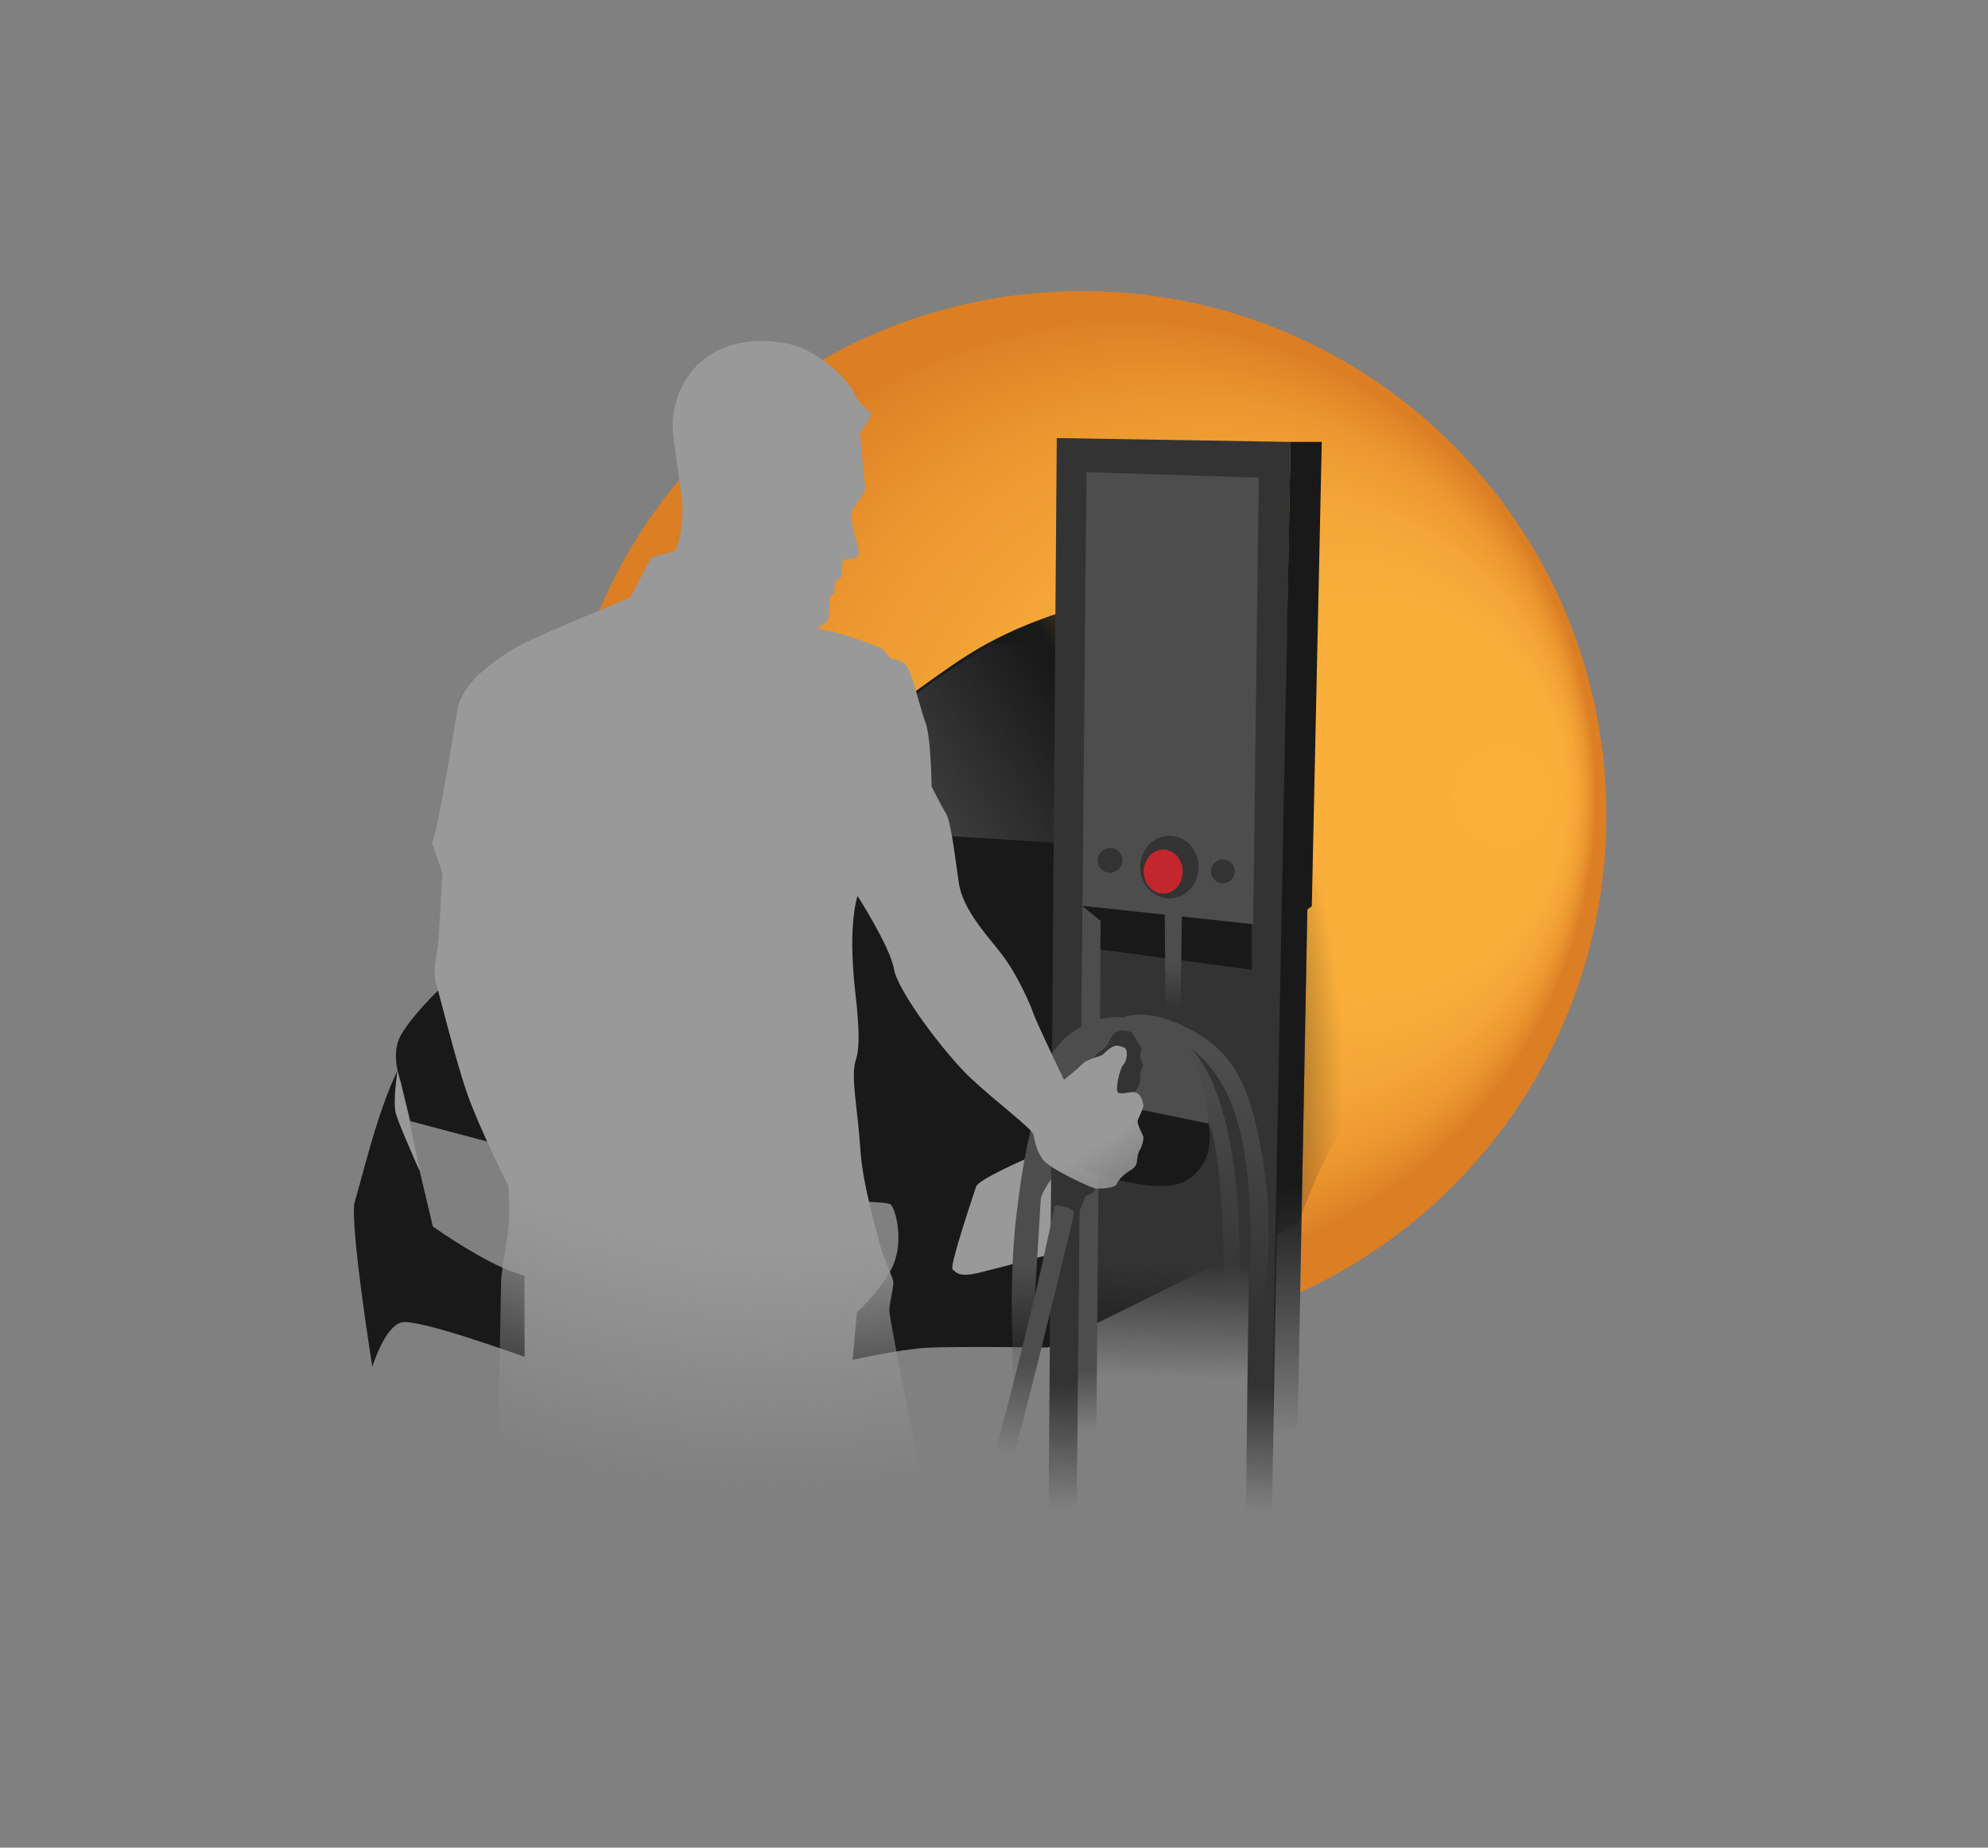 <?xml version="1.0" encoding="utf-8"?>
<!-- Generator: Adobe Illustrator 23.0.0, SVG Export Plug-In . SVG Version: 6.00 Build 0)  -->
<svg version="1.1" xmlns="http://www.w3.org/2000/svg" xmlns:xlink="http://www.w3.org/1999/xlink" x="0px" y="0px"
	 viewBox="0 0 718.87 668.12" style="enable-background:new 0 0 718.87 668.12;" xml:space="preserve">
<rect x="0" y="0" width="718.87" height="668.12" fill="#808080" stroke="none"/>
<style type="text/css">
	.st0{display:none;}
	.st1{display:inline;}
	.st2{fill:#3A3A3A;}
	.st3{fill:none;stroke:#3A3A3A;stroke-miterlimit:10;}
	.st4{fill:none;stroke:#1C1C1C;stroke-miterlimit:10;}
	.st5{display:inline;fill:none;stroke:#3A3A3A;stroke-miterlimit:10;}
	.st6{display:inline;fill:none;stroke:#1C1C1C;stroke-miterlimit:10;}
	.st7{opacity:0.9;fill:#F7BD19;}
	.st8{fill:#FFFFFF;}
	.st9{fill:#6B6B6B;}
	.st10{fill:#494949;}
	.st11{opacity:0.5;clip-path:url(#SVGID_4_);fill:url(#SVGID_5_);}
	.st12{fill:#565656;}
	.st13{fill:#353535;}
	.st14{fill:#727272;}
	.st15{fill:#282828;}
	.st16{fill:#606060;}
	.st17{fill:#29ABE2;}
	.st18{fill:#848484;}
	.st19{fill:url(#SVGID_8_);}
	.st20{fill:none;stroke:#CCCCCC;stroke-width:0.75;stroke-linecap:round;stroke-linejoin:round;stroke-miterlimit:10;}
	.st21{fill:none;stroke:#999999;stroke-linecap:round;stroke-linejoin:round;stroke-miterlimit:10;}
	.st22{fill:url(#SVGID_9_);}
	.st23{fill:url(#SVGID_10_);}
	.st24{fill:url(#SVGID_11_);}
	.st25{fill:url(#SVGID_12_);}
	.st26{fill:url(#SVGID_13_);}
	.st27{fill:url(#SVGID_14_);}
	.st28{fill:none;stroke:#EFEFEF;stroke-miterlimit:10;}
	.st29{fill:#F9DC79;}
	.st30{fill:#F7BD19;}
	.st31{opacity:0.8;}
	.st32{fill:url(#SVGID_15_);}
	.st33{fill:url(#SVGID_16_);}
	.st34{fill:url(#SVGID_17_);}
	.st35{fill:url(#SVGID_18_);}
	.st36{fill:url(#SVGID_19_);}
	.st37{fill:url(#SVGID_20_);}
	.st38{fill:url(#SVGID_21_);}
	.st39{fill:url(#SVGID_22_);}
	.st40{fill:url(#SVGID_25_);}
	.st41{fill:#2F3948;}
	.st42{fill:none;stroke:#F7BD19;stroke-width:6;stroke-linecap:round;stroke-linejoin:round;stroke-miterlimit:10;}
	.st43{fill:url(#SVGID_26_);}
	.st44{fill:#191919;}
	.st45{fill:url(#SVGID_27_);}
	.st46{fill:url(#SVGID_28_);}
	.st47{fill:#4D4D4D;}
	.st48{fill:url(#SVGID_29_);}
	.st49{fill:url(#SVGID_30_);}
	.st50{fill:#CCCCCC;}
	.st51{fill:url(#SVGID_31_);}
	.st52{fill:#FABF14;}
	.st53{fill:url(#SVGID_32_);}
	.st54{fill:url(#SVGID_33_);}
	.st55{fill:url(#SVGID_34_);}
	.st56{fill:url(#SVGID_35_);}
	.st57{fill:url(#SVGID_36_);}
	.st58{fill:url(#SVGID_37_);}
	.st59{fill:url(#SVGID_38_);}
	.st60{fill:url(#SVGID_39_);}
	.st61{fill:url(#SVGID_40_);}
	.st62{fill:url(#SVGID_41_);}
	.st63{fill:url(#SVGID_42_);}
	.st64{fill:#333333;}
	.st65{fill:url(#SVGID_43_);}
	.st66{fill:url(#SVGID_44_);}
	.st67{fill:url(#SVGID_45_);}
	.st68{opacity:0.7;fill:url(#SVGID_46_);}
	.st69{fill:url(#SVGID_47_);}
	.st70{fill:url(#SVGID_48_);}
	.st71{fill:url(#SVGID_49_);}
	.st72{fill:#999999;}
	.st73{fill:url(#SVGID_50_);}
	.st74{opacity:0.8;fill:url(#SVGID_51_);}
	.st75{fill:url(#SVGID_52_);}
	.st76{fill:url(#SVGID_53_);}
	.st77{fill:url(#SVGID_54_);}
	.st78{fill:url(#SVGID_55_);}
	.st79{fill:url(#SVGID_56_);}
	.st80{fill:url(#SVGID_57_);}
	.st81{fill:url(#SVGID_58_);}
	.st82{fill:url(#SVGID_59_);}
	.st83{opacity:0.7;fill:url(#SVGID_60_);}
	.st84{fill:url(#SVGID_61_);}
	.st85{fill:url(#SVGID_62_);}
	.st86{fill:url(#SVGID_63_);}
	.st87{fill:url(#SVGID_64_);}
	.st88{opacity:0.8;fill:url(#SVGID_65_);}
	.st89{fill:url(#SVGID_66_);}
	.st90{fill:url(#SVGID_67_);}
	.st91{fill:url(#SVGID_68_);}
	.st92{fill:url(#SVGID_69_);}
	.st93{fill:url(#SVGID_70_);}
	.st94{fill:url(#SVGID_71_);}
	.st95{fill:url(#SVGID_72_);}
	.st96{fill:url(#SVGID_73_);}
	.st97{fill:#FFFFFF;stroke:#000000;stroke-miterlimit:10;}
	.st98{fill:#C1272D;}
	.st99{fill:url(#SVGID_74_);}
	.st100{fill:url(#SVGID_75_);}
	.st101{fill:url(#SVGID_76_);}
	.st102{fill:url(#SVGID_77_);}
	.st103{fill:url(#SVGID_78_);}
	.st104{fill:url(#SVGID_79_);}
	.st105{fill:url(#SVGID_80_);}
	.st106{fill:url(#SVGID_81_);}
	.st107{fill:url(#SVGID_82_);}
	.st108{fill:url(#SVGID_83_);}
	.st109{fill:url(#SVGID_84_);}
	.st110{fill:url(#SVGID_85_);}
	.st111{fill:url(#SVGID_86_);}
	.st112{fill:url(#SVGID_87_);}
	.st113{fill:url(#SVGID_88_);}
	.st114{fill:url(#SVGID_89_);}
	.st115{fill:url(#SVGID_90_);}
	.st116{fill:url(#SVGID_91_);}
	.st117{fill:url(#SVGID_92_);}
	.st118{fill:url(#SVGID_93_);}
	.st119{fill:url(#SVGID_94_);}
	.st120{fill:url(#SVGID_95_);}
	.st121{fill:url(#SVGID_96_);}
	.st122{fill:url(#SVGID_97_);}
	.st123{fill:url(#SVGID_98_);}
	.st124{fill:url(#SVGID_99_);}
	.st125{fill:url(#SVGID_100_);}
	.st126{fill:url(#SVGID_101_);}
	.st127{fill:url(#SVGID_102_);}
	.st128{fill:url(#SVGID_103_);}
	.st129{fill:url(#SVGID_104_);}
	.st130{fill:url(#SVGID_105_);}
	.st131{fill:url(#SVGID_106_);}
	.st132{fill:url(#SVGID_107_);}
	.st133{fill:url(#SVGID_108_);}
	.st134{fill:url(#SVGID_109_);}
	.st135{fill:#666666;}
	.st136{fill:none;}
	.st137{fill:url(#SVGID_110_);}
	.st138{opacity:0.5;}
	.st139{fill:url(#SVGID_111_);}
	.st140{fill:url(#SVGID_112_);}
	.st141{fill:url(#SVGID_113_);}
	.st142{fill:url(#SVGID_114_);}
	.st143{fill:url(#SVGID_115_);}
	.st144{fill:url(#SVGID_116_);}
	.st145{fill:url(#SVGID_117_);}
	.st146{fill:url(#SVGID_118_);}
	.st147{fill:url(#SVGID_119_);}
	.st148{fill:url(#SVGID_120_);}
	.st149{fill:url(#SVGID_121_);}
	.st150{fill:url(#SVGID_122_);}
	.st151{fill:url(#SVGID_123_);}
	.st152{fill:url(#SVGID_124_);}
	.st153{fill:url(#SVGID_125_);}
	.st154{fill:url(#SVGID_126_);}
	.st155{fill:url(#SVGID_127_);}
	.st156{fill:url(#SVGID_128_);}
	.st157{fill:url(#SVGID_129_);}
	.st158{fill:url(#SVGID_130_);}
	.st159{fill:url(#SVGID_131_);}
	.st160{fill:url(#SVGID_132_);}
	.st161{fill:url(#SVGID_133_);}
	.st162{fill:url(#SVGID_134_);}
	.st163{fill:url(#SVGID_135_);}
	.st164{fill:url(#SVGID_136_);}
	.st165{fill:url(#SVGID_137_);}
	.st166{fill:url(#SVGID_138_);}
	.st167{fill:url(#SVGID_139_);}
	.st168{fill:url(#SVGID_140_);}
	.st169{fill:none;stroke:#2D2D2D;stroke-width:2;stroke-miterlimit:10;}
	.st170{fill:url(#SVGID_147_);}
	.st171{fill:url(#SVGID_148_);}
	.st172{fill:url(#SVGID_149_);}
	.st173{clip-path:url(#SVGID_151_);}
	.st174{fill:#FBDD79;}
	.st175{fill:#736357;}
	.st176{fill:#534741;}
	.st177{fill:url(#SVGID_152_);}
	.st178{fill:#F2F2F2;}
	.st179{fill:#00B5E4;}
</style>
<g id="Layer_2">
</g>
<g id="Layer_6" class="st0">
	<g class="st1">
		<g>
			<g>
				<path class="st2" d="M19.84,77.75c1.93,0,1.93-3,0-3C17.91,74.75,17.91,77.75,19.84,77.75L19.84,77.75z"/>
			</g>
		</g>
		<g>
			<g>
				<path class="st2" d="M177.45,77.75c1.93,0,1.93-3,0-3C175.52,74.75,175.52,77.75,177.45,77.75L177.45,77.75z"/>
			</g>
		</g>
		<g>
			<g>
				<path class="st2" d="M335.06,77.75c1.93,0,1.93-3,0-3C333.12,74.75,333.12,77.75,335.06,77.75L335.06,77.75z"/>
			</g>
		</g>
		<g>
			<g>
				<path class="st2" d="M492.66,77.75c1.93,0,1.93-3,0-3C490.73,74.75,490.73,77.75,492.66,77.75L492.66,77.75z"/>
			</g>
		</g>
		<g>
			<g>
				<path class="st2" d="M650.27,77.75c1.93,0,1.93-3,0-3C648.34,74.75,648.33,77.75,650.27,77.75L650.27,77.75z"/>
			</g>
		</g>
		<g>
			<g>
				<path class="st2" d="M98.65,153.72c1.93,0,1.93-3,0-3C96.72,150.72,96.71,153.72,98.65,153.72L98.65,153.72z"/>
			</g>
		</g>
		<g>
			<g>
				<path class="st2" d="M256.25,153.72c1.93,0,1.93-3,0-3C254.32,150.72,254.32,153.72,256.25,153.72L256.25,153.72z"/>
			</g>
		</g>
		<g>
			<g>
				<path class="st2" d="M413.86,153.72c1.93,0,1.93-3,0-3C411.93,150.72,411.92,153.72,413.86,153.72L413.86,153.72z"/>
			</g>
		</g>
		<g>
			<g>
				<path class="st2" d="M571.46,153.72c1.93,0,1.93-3,0-3C569.53,150.72,569.53,153.72,571.46,153.72L571.46,153.72z"/>
			</g>
		</g>
		<g>
			<g>
				<path class="st2" d="M19.84,235.36c1.93,0,1.93-3,0-3C17.91,232.36,17.91,235.36,19.84,235.36L19.84,235.36z"/>
			</g>
		</g>
		<g>
			<g>
				<path class="st2" d="M177.45,235.36c1.93,0,1.93-3,0-3C175.52,232.36,175.52,235.36,177.45,235.36L177.45,235.36z"/>
			</g>
		</g>
		<g>
			<g>
				<path class="st2" d="M335.06,235.36c1.93,0,1.93-3,0-3C333.12,232.36,333.12,235.36,335.06,235.36L335.06,235.36z"/>
			</g>
		</g>
		<g>
			<g>
				<path class="st2" d="M492.66,235.36c1.93,0,1.93-3,0-3C490.73,232.36,490.73,235.36,492.66,235.36L492.66,235.36z"/>
			</g>
		</g>
		<g>
			<g>
				<path class="st2" d="M650.27,235.36c1.93,0,1.93-3,0-3C648.34,232.36,648.33,235.36,650.27,235.36L650.27,235.36z"/>
			</g>
		</g>
		<g>
			<g>
				<path class="st2" d="M98.65,311.33c1.93,0,1.93-3,0-3C96.72,308.33,96.71,311.33,98.65,311.33L98.65,311.33z"/>
			</g>
		</g>
		<g>
			<g>
				<path class="st2" d="M256.25,311.33c1.93,0,1.93-3,0-3C254.32,308.33,254.32,311.33,256.25,311.33L256.25,311.33z"/>
			</g>
		</g>
		<g>
			<g>
				<path class="st2" d="M413.86,311.33c1.93,0,1.93-3,0-3C411.93,308.33,411.92,311.33,413.86,311.33L413.86,311.33z"/>
			</g>
		</g>
		<g>
			<g>
				<path class="st2" d="M571.46,311.33c1.93,0,1.93-3,0-3C569.53,308.33,569.53,311.33,571.46,311.33L571.46,311.33z"/>
			</g>
		</g>
		<g>
			<g>
				<path class="st2" d="M19.84,392.96c1.93,0,1.93-3,0-3C17.91,389.96,17.91,392.96,19.84,392.96L19.84,392.96z"/>
			</g>
		</g>
		<g>
			<g>
				<path class="st2" d="M177.45,392.96c1.93,0,1.93-3,0-3C175.52,389.96,175.52,392.96,177.45,392.96L177.45,392.96z"/>
			</g>
		</g>
		<g>
			<g>
				<path class="st2" d="M335.06,392.96c1.93,0,1.93-3,0-3C333.12,389.96,333.12,392.96,335.06,392.96L335.06,392.96z"/>
			</g>
		</g>
		<g>
			<g>
				<path class="st2" d="M492.66,392.96c1.93,0,1.93-3,0-3C490.73,389.96,490.73,392.96,492.66,392.96L492.66,392.96z"/>
			</g>
		</g>
		<g>
			<g>
				<path class="st2" d="M650.27,392.96c1.93,0,1.93-3,0-3C648.34,389.96,648.33,392.96,650.27,392.96L650.27,392.96z"/>
			</g>
		</g>
		<g>
			<g>
				<path class="st2" d="M98.65,468.93c1.93,0,1.93-3,0-3C96.72,465.93,96.71,468.93,98.65,468.93L98.65,468.93z"/>
			</g>
		</g>
		<g>
			<g>
				<path class="st2" d="M256.25,468.93c1.93,0,1.93-3,0-3C254.32,465.93,254.32,468.93,256.25,468.93L256.25,468.93z"/>
			</g>
		</g>
		<g>
			<g>
				<path class="st2" d="M413.86,468.93c1.93,0,1.93-3,0-3C411.93,465.93,411.92,468.93,413.86,468.93L413.86,468.93z"/>
			</g>
		</g>
		<g>
			<g>
				<path class="st2" d="M571.46,468.93c1.93,0,1.93-3,0-3C569.53,465.93,569.53,468.93,571.46,468.93L571.46,468.93z"/>
			</g>
		</g>
		<g>
			<g>
				<path class="st2" d="M19.84,550.57c1.93,0,1.93-3,0-3C17.91,547.57,17.91,550.57,19.84,550.57L19.84,550.57z"/>
			</g>
		</g>
		<g>
			<g>
				<path class="st2" d="M177.45,550.57c1.93,0,1.93-3,0-3C175.52,547.57,175.52,550.57,177.45,550.57L177.45,550.57z"/>
			</g>
		</g>
		<g>
			<g>
				<path class="st2" d="M335.06,550.57c1.93,0,1.93-3,0-3C333.12,547.57,333.12,550.57,335.06,550.57L335.06,550.57z"/>
			</g>
		</g>
		<g>
			<g>
				<path class="st2" d="M492.66,550.57c1.93,0,1.93-3,0-3C490.73,547.57,490.73,550.57,492.66,550.57L492.66,550.57z"/>
			</g>
		</g>
		<g>
			<g>
				<path class="st2" d="M650.27,550.57c1.93,0,1.93-3,0-3C648.34,547.57,648.33,550.57,650.27,550.57L650.27,550.57z"/>
			</g>
		</g>
		<g>
			<g>
				<path class="st2" d="M98.65,626.54c1.93,0,1.93-3,0-3C96.72,623.54,96.71,626.54,98.65,626.54L98.65,626.54z"/>
			</g>
		</g>
		<g>
			<g>
				<path class="st2" d="M256.25,626.54c1.93,0,1.93-3,0-3C254.32,623.54,254.32,626.54,256.25,626.54L256.25,626.54z"/>
			</g>
		</g>
		<g>
			<g>
				<path class="st2" d="M413.86,626.54c1.93,0,1.93-3,0-3C411.93,623.54,411.92,626.54,413.86,626.54L413.86,626.54z"/>
			</g>
		</g>
		<g>
			<g>
				<path class="st2" d="M571.46,626.54c1.93,0,1.93-3,0-3C569.53,623.54,569.53,626.54,571.46,626.54L571.46,626.54z"/>
			</g>
		</g>
	</g>
</g>
<g id="Layer_7" class="st0">
	<g class="st1">
		<line class="st3" x1="-57.64" y1="1.37" x2="8.12" y2="69.5"/>
		<line class="st3" x1="-57.64" y1="145.94" x2="8.12" y2="82.54"/>
		<line class="st4" x1="8.12" y1="76.25" x2="-136.45" y2="76.25"/>
	</g>
	<g class="st1">
		<line class="st3" x1="-57.64" y1="158.97" x2="8.12" y2="227.1"/>
		<line class="st3" x1="-57.64" y1="303.54" x2="8.12" y2="240.14"/>
		<line class="st4" x1="8.12" y1="233.86" x2="-136.45" y2="233.86"/>
	</g>
	<g class="st1">
		<line class="st3" x1="-57.64" y1="316.58" x2="8.12" y2="384.71"/>
		<line class="st3" x1="-57.64" y1="461.15" x2="8.12" y2="397.75"/>
		<line class="st4" x1="8.12" y1="391.46" x2="-136.45" y2="391.46"/>
	</g>
	<g class="st1">
		<line class="st3" x1="-57.64" y1="474.19" x2="8.12" y2="542.32"/>
		<line class="st3" x1="-57.64" y1="618.75" x2="8.12" y2="555.36"/>
		<line class="st4" x1="8.12" y1="549.07" x2="-136.45" y2="549.07"/>
	</g>
	<g class="st1">
		<line class="st3" x1="-57.64" y1="631.79" x2="8.12" y2="699.92"/>
	</g>
</g>
<g id="Layer_5">
</g>
<g id="Layer_1">
	
		<radialGradient id="SVGID_2_" cx="393.807" cy="288.195" r="184.474" fx="559.337" fy="288.06" gradientUnits="userSpaceOnUse">
		<stop  offset="0" style="stop-color:#FBB03B"/>
		<stop  offset="0.381" style="stop-color:#F9AE3A"/>
		<stop  offset="0.591" style="stop-color:#F4A636"/>
		<stop  offset="0.759" style="stop-color:#EC9830"/>
		<stop  offset="0.905" style="stop-color:#DF8527"/>
		<stop  offset="0.943" style="stop-color:#DB7E24"/>
	</radialGradient>
	<path style="fill:url(#SVGID_2_);" d="M580.87,294.87c0,76.56-45.38,142.54-110.71,172.47l2.58-138.42l-218.75,96.75
		c-32.43-34.02-52.34-80.09-52.34-130.8c0-104.72,84.89-189.61,189.61-189.61S580.87,190.15,580.87,294.87z"/>
	<g>
		<path class="st44" d="M151.73,423.3l4.79,20.21c0,0,20.52,14.71,33.11,17.77l0.07,29.39c0,0-38.15-13.87-44.37-12.51
			c-6.22,1.36-10.7,16.11-10.7,16.11s-8.45-53.11-6.32-59.82s8.24-32.99,15.45-47.26c0,0-0.33,12.68,2.2,21.09
			C148.49,416.69,151.73,423.3,151.73,423.3z"/>
		
			<radialGradient id="SVGID_4_" cx="147.005" cy="392.553" r="332.677" gradientTransform="matrix(1 -2.445428e-03 2.445428e-03 1 4.94 -0.585)" gradientUnits="userSpaceOnUse">
			<stop  offset="0.833" style="stop-color:#191919"/>
			<stop  offset="1" style="stop-color:#191919;stop-opacity:0"/>
		</radialGradient>
		<path style="fill:url(#SVGID_4_);" d="M158.41,358.21c0,0-9.55,9.06-13.6,16.43c-3.74,6.81,0.04,16.29,0.04,16.29l3.53,14.49
			c0,0,52.65,13.92,83,22.12c30.35,8.2,88.6,5.64,90.75,8.06c2.15,2.41,4.87,14.84,0.06,23.53c-4.81,8.69-12.31,15.42-12.31,15.42
			l-1.57,17.18c0,0,16.9-3.8,26.83-4.36c9.93-0.56,43.76-0.11,43.76-0.11l90.63-44.78c0,0,13.32-40.3,27.27-44.63l-0.45-185.32
			c0,0-77.97-11.21-136.33,18.59c-7.3,3.73-13.09,7.53-21.35,13.39c-60.98,43.22-120.74,98.8-120.74,98.8L158.41,358.21z"/>
		
			<linearGradient id="SVGID_5_" gradientUnits="userSpaceOnUse" x1="324.301" y1="337.744" x2="401.962" y2="286.863" gradientTransform="matrix(1 -2.445428e-03 2.445428e-03 1 4.94 -0.585)">
			<stop  offset="0" style="stop-color:#4D4D4D"/>
			<stop  offset="0.558" style="stop-color:#4D4D4D;stop-opacity:0.442"/>
			<stop  offset="1" style="stop-color:#4D4D4D;stop-opacity:0"/>
		</linearGradient>
		<path style="fill:url(#SVGID_5_);" d="M496.41,239.74l-137.42-7.11c0,0-23.96,13.15-45.89,33.6s31.13,36.16,31.13,36.16
			l152.36,9.56L496.41,239.74z"/>
		<path class="st72" d="M370.46,419.28c0,0-16.67,7.3-17.47,9.76c-0.8,2.46-9.86,29.14-8.52,30.03c1.34,0.89,1.89,3.04,9.67,1.14
			c7.78-1.9,38.54-10.03,38.54-10.03l-7.97-38.01L370.46,419.28z"/>
		
			<linearGradient id="SVGID_7_" gradientUnits="userSpaceOnUse" x1="369.225" y1="437.789" x2="364.124" y2="503.289" gradientTransform="matrix(1 -2.445428e-03 2.445428e-03 1 4.94 -0.585)">
			<stop  offset="0.325" style="stop-color:#4D4D4D"/>
			<stop  offset="1" style="stop-color:#4D4D4D;stop-opacity:0"/>
		</linearGradient>
		<path style="fill:url(#SVGID_7_);" d="M382.57,423.36c0,0-4.97,5.47-6.21,10.04c0,0-3.3,54.09-4.14,69.6
			c-0.84,15.51-6.05-3.26-6.05-3.26l-0.04-14.68c0,0-1.15-23.26,1.3-44.74c2.45-21.48,5.26-31.45,5.26-31.45l12.03,3.31
			L382.57,423.36z"/>
		
			<linearGradient id="SVGID_8_" gradientUnits="userSpaceOnUse" x1="421.803" y1="334.673" x2="417.382" y2="499.899" gradientTransform="matrix(1 -2.445428e-03 2.445428e-03 1 4.94 -0.585)">
			<stop  offset="0.748" style="stop-color:#333333"/>
			<stop  offset="1" style="stop-color:#333333;stop-opacity:0"/>
		</linearGradient>
		<polygon class="st19" points="395.2,331.53 395.18,325.29 455.33,330.81 455.77,512.5 392.83,512.65 		"/>
		
			<linearGradient id="SVGID_9_" gradientUnits="userSpaceOnUse" x1="388.573" y1="335.373" x2="387.045" y2="519.032" gradientTransform="matrix(1 -2.445428e-03 2.445428e-03 1 4.94 -0.585)">
			<stop  offset="0.879" style="stop-color:#4D4D4D"/>
			<stop  offset="1" style="stop-color:#4D4D4D;stop-opacity:0"/>
		</linearGradient>
		<polygon class="st22" points="391.3,323.2 389.5,521.06 396.38,524.52 398.15,319.53 		"/>
		<polygon class="st44" points="391.25,327.51 398.01,333.04 397.91,343.35 452.71,350.68 452.67,334.14 		"/>
		<polygon class="st47" points="391.25,327.51 454.5,334.33 458.2,165.92 387.87,165.2 387.19,326.26 		"/>
		
			<linearGradient id="SVGID_10_" gradientUnits="userSpaceOnUse" x1="418.603" y1="332.166" x2="417.887" y2="366.646" gradientTransform="matrix(1 -2.445428e-03 2.445428e-03 1 4.94 -0.585)">
			<stop  offset="0.509" style="stop-color:#4D4D4D"/>
			<stop  offset="1" style="stop-color:#4D4D4D;stop-opacity:0"/>
		</linearGradient>
		<path class="st23" d="M421.18,330.68l0.27,34.08c0,0,1.09,2.54,5.44,0.76l0.53-37.7L421.18,330.68z"/>
		
			<linearGradient id="SVGID_11_" gradientUnits="userSpaceOnUse" x1="418.947" y1="168.291" x2="412.479" y2="553.772" gradientTransform="matrix(1 -2.445428e-03 2.445428e-03 1 4.94 -0.585)">
			<stop  offset="0.867" style="stop-color:#333333"/>
			<stop  offset="0.984" style="stop-color:#333333;stop-opacity:0"/>
		</linearGradient>
		<polygon class="st24" points="389.19,562.86 392.89,170.73 455.18,172.73 450.46,550.09 459.86,552.5 466.69,159.81 
			382.13,158.41 379.08,558.6 		"/>
		
			<linearGradient id="SVGID_12_" gradientUnits="userSpaceOnUse" x1="369.435" y1="475.507" x2="360.334" y2="527.912" gradientTransform="matrix(1 -2.445428e-03 2.445428e-03 1 4.94 -0.585)">
			<stop  offset="0.348" style="stop-color:#4D4D4D"/>
			<stop  offset="1" style="stop-color:#4D4D4D;stop-opacity:0"/>
		</linearGradient>
		<path class="st25" d="M381.2,436.79l-0.4-0.78l2.68-2.18l5.42,3.97l-0.62,1.57c0,0-14.97,62.66-21.24,85.22
			c-6.27,22.56-7.63,1.93-7.63,1.93S372.65,479.2,381.2,436.79z"/>
		<path class="st97" d="M188.82,344.65c0,0-3.57,5.62-3.32,6.45c0.24,0.83,6.73,21.34,6.74,24.92c0,0,1.4-12.89,0.92-15.15
			c-0.48-2.27-2.04-5.72-2.04-5.72L188.82,344.65z"/>
		<path class="st64" d="M396.15,429.8c-0.77,2.09-3.51,2.57-3.51,2.57s-1.17-1.79-4.3-3.93s-6.36-1.33-6.36-1.33
			c-1.17-1.07,0.59-3.76,0.59-3.76l5.66-1.45L396.15,429.8z"/>
		<path class="st47" d="M436.9,406.32l-63.03-12.97c0,0,4.74-13.25,12.96-19.36c8.22-6.1,17.76-8.63,29.34-3.17
			S436.97,387.83,436.9,406.32z"/>
		<path class="st44" d="M436.9,406.32c0,0,3.61,12.88-7.23,20.18s-40.41-4.58-40.41-4.58l2.79-24.83L436.9,406.32z"/>
		<path class="st64" d="M390.3,427.15l-7.34-1.64l-2.75,10.39l0.99,0.89c-0.54-0.45,0.8-0.89,0.8-0.89
			c5.55,0.53,6.27,2.49,6.27,2.49l0,0.98c0.72,0.09,1.7-0.45,1.7-0.45l2.67-6.54L390.3,427.15z"/>
		<path class="st64" d="M410.24,394.95c0,0,2.44-2.8,2.07-5.39c-0.36-2.59,1.22-3.67,1.1-4.3c-0.12-0.63-1.13-2.41-1.08-3.67
			s2.4-6.54-2.14-8.05c-4.54-1.51-7.22-1.24-8.65,2.17c-1.42,3.4-3.3,4.3-4.28,4.75c-0.98,0.45-2.58,4.57-2.58,4.57l6.83,13.05
			L410.24,394.95z"/>
		
			<ellipse transform="matrix(1 -2.445428e-03 2.445428e-03 1 -0.765 1.035)" class="st64" cx="422.86" cy="313.53" rx="10.56" ry="11.33"/>
		
			<ellipse transform="matrix(1 -2.445428e-03 2.445428e-03 1 -0.769 1.03)" class="st98" cx="420.63" cy="315.16" rx="7.07" ry="7.96"/>
		<circle class="st64" cx="401.38" cy="311.11" r="4.47"/>
		<circle class="st64" cx="442.19" cy="315.11" r="4.31"/>
		
			<linearGradient id="SVGID_13_" gradientUnits="userSpaceOnUse" x1="423.034" y1="379.059" x2="422.924" y2="379.492" gradientTransform="matrix(1 -2.445428e-03 2.445428e-03 1 4.94 -0.585)">
			<stop  offset="0" style="stop-color:#4D4D4D"/>
			<stop  offset="1" style="stop-color:#4D4D4D;stop-opacity:0"/>
		</linearGradient>
		<path class="st26" d="M429.62,378.27c-0.52-0.37-1.05-0.74-1.59-1.09C428.12,377.22,428.7,377.51,429.62,378.27z"/>
		
			<radialGradient id="SVGID_14_" cx="273.995" cy="232.028" r="324.745" gradientTransform="matrix(1 -2.445428e-03 2.445428e-03 1 4.94 -0.585)" gradientUnits="userSpaceOnUse">
			<stop  offset="0.67" style="stop-color:#999999"/>
			<stop  offset="0.951" style="stop-color:#999999;stop-opacity:0"/>
		</radialGradient>
		<path class="st27" d="M179.26,557.56c0.25-5.64,1.93-90.97,1.92-93.93c-0.01-2.95,2.2-15.35,2.73-20.19s-0.04-14.5-0.04-14.5
			s-10.52-20.91-14.85-33.25c-4.33-12.34-10.29-36.75-11.37-40.24c-1.08-3.49-0.02-9.93,0.51-12s1.81-27.76,1.81-27.76l-3.79-10.96
			c2.14-3.76,8.48-43.78,9.28-48.61c0.79-4.83,6.54-11.36,7.49-12.1c3.33-2.6,8.45-7.33,15.72-11.04s39.21-16.92,39.21-16.92
			l7.72-14.57l8.47-2.17c3.44-6.93,2.58-18.5,2.58-18.5s-2.55-18.37-3.16-22.78c-0.61-4.41-0.38-11.99,3.77-19.46
			c10.57-19,33.61-15.95,41.13-13.34c7.52,2.61,17.15,10.46,20.5,16.89c3.36,6.43,5.06,5.25,5.89,7.23
			c0.64,1.53-3.88,7.08-3.88,7.08s1.84,18.73,1.98,19.92c0.26,2.12-5.02,7.65-5.13,9.68c-0.11,2.03,1.21,7.63,2.17,10.37
			c0.96,2.74,0.73,5.25-0.7,5.37c-1.43,0.12-4.41,0.73-4.41,0.73s-0.47,4.3-0.58,5.73s-2.26,1.68-2.26,1.68l-0.35,4.53l-1.55,1.32
			c0,0-0.34,5.37-0.34,7.28c0,1.91-4.4,4.31-4.4,4.31c10.62,1.41,24.12,7.46,24.12,7.46l2.51,3.33c0,0,1.91,0,4.78,1.54
			c2.87,1.54,5.65,15.62,7.81,21.22c2.16,5.6,2.32,23.5,2.32,23.5s3.24,6.55,5.15,9.65c1.92,3.1,3.38,16.46,4.71,25.28
			c1.33,8.83,8.63,17.16,14.86,24.9c6.22,7.74,11.38,19.9,12.1,22.28c0.72,2.38,11.04,23.95,11.04,23.95s4.05-3.11,6.43-5.5
			c2.38-2.39,6.79-2.76,7.75-3.72c4.41-4.43,5.48-3,7.39-2.52c1.91,0.47,1.21,5.13-0.1,6.32c-1.31,1.2-3.2,9.67-1.76,10.15
			c1.43,0.47,4.23-0.3,4.95-0.31c3.31-0.07,3.81,3.57,4.05,4.64c0.24,1.07-1.7,4.48-2.06,5.67s1.8,4.89,2.04,5.84
			c0.24,0.95-0.59,3.94-1.3,4.89c-0.71,0.96-0.95,3.34-1.06,4.42s-1.07,2.15-2.14,2.75s-4.41,2.99-5,4.9
			c-0.59,1.91-6.8,1.81-7.75,1.81c-0.95,0-16.84-7.12-19.23-10.69s-2.76-6.67-3.24-8.82c-0.48-2.15-13.51-11.84-22.66-20.41
			s-26.38-31.34-27.75-39.39c-1.36-8.05-13.22-26.54-13.22-26.54c-3.99,14.51-0.45,36.51-0.17,40.8c0.28,4.29,1.37,13.15-0.49,18.79
			c-1.87,5.64,0.85,18.52,1.69,31.94c0.84,13.42,6.25,30.59,6.79,33.54c0.54,2.95,4.5,12.08,5.04,13.95s-1.32,7.79-1.35,11.01
			c-0.03,3.22,16.12,83.1,16.12,83.1L179.26,557.56z"/>
		
			<linearGradient id="SVGID_15_" gradientUnits="userSpaceOnUse" x1="435.262" y1="384.185" x2="413.965" y2="468.555" gradientTransform="matrix(1 -2.445428e-03 2.445428e-03 1 4.94 -0.585)">
			<stop  offset="0" style="stop-color:#4D4D4D"/>
			<stop  offset="1" style="stop-color:#4D4D4D;stop-opacity:0"/>
		</linearGradient>
		<path class="st32" d="M457.5,425.33c-4.55-33.28-11.56-44.89-27.51-53.27c-15.95-8.37-23.8-4.13-23.8-4.13l7.09,12.08
			c0,0,19.17,12.6,24.19,26.79c5.01,14.19,5.99,58.39,4.06,72.89c-1.93,14.5-6.66,22.03-6.66,22.03s7.02,15.82,12.89,3.1
			C453.63,492.09,462.05,458.6,457.5,425.33z M444.87,495.16c0,0,5.52-30.21,2.35-64.07c-3.52-37.57-13.62-49.5-17.57-52.79
			c19.65,14.25,21.77,41.48,22.71,67.09C453.31,471.69,444.87,495.16,444.87,495.16z"/>
		<path class="st72" d="M143.77,387.2c0,0-1.88,11.25-0.56,15.73c1.32,4.47,8.52,20.38,8.52,20.38l-3.44-16.99L143.77,387.2z"/>
		<linearGradient id="SVGID_16_" gradientUnits="userSpaceOnUse" x1="465.94" y1="428.032" x2="463.672" y2="519.308">
			<stop  offset="0" style="stop-color:#191919"/>
			<stop  offset="1" style="stop-color:#191919;stop-opacity:0"/>
		</linearGradient>
		<polygon class="st33" points="466.69,159.81 477.96,159.79 474.35,327.7 472.74,328.92 469.26,515.41 459.79,520.89 		"/>
	</g>
</g>
<g id="Layer_3">
</g>
<g id="Layer_4">
</g>
</svg>
